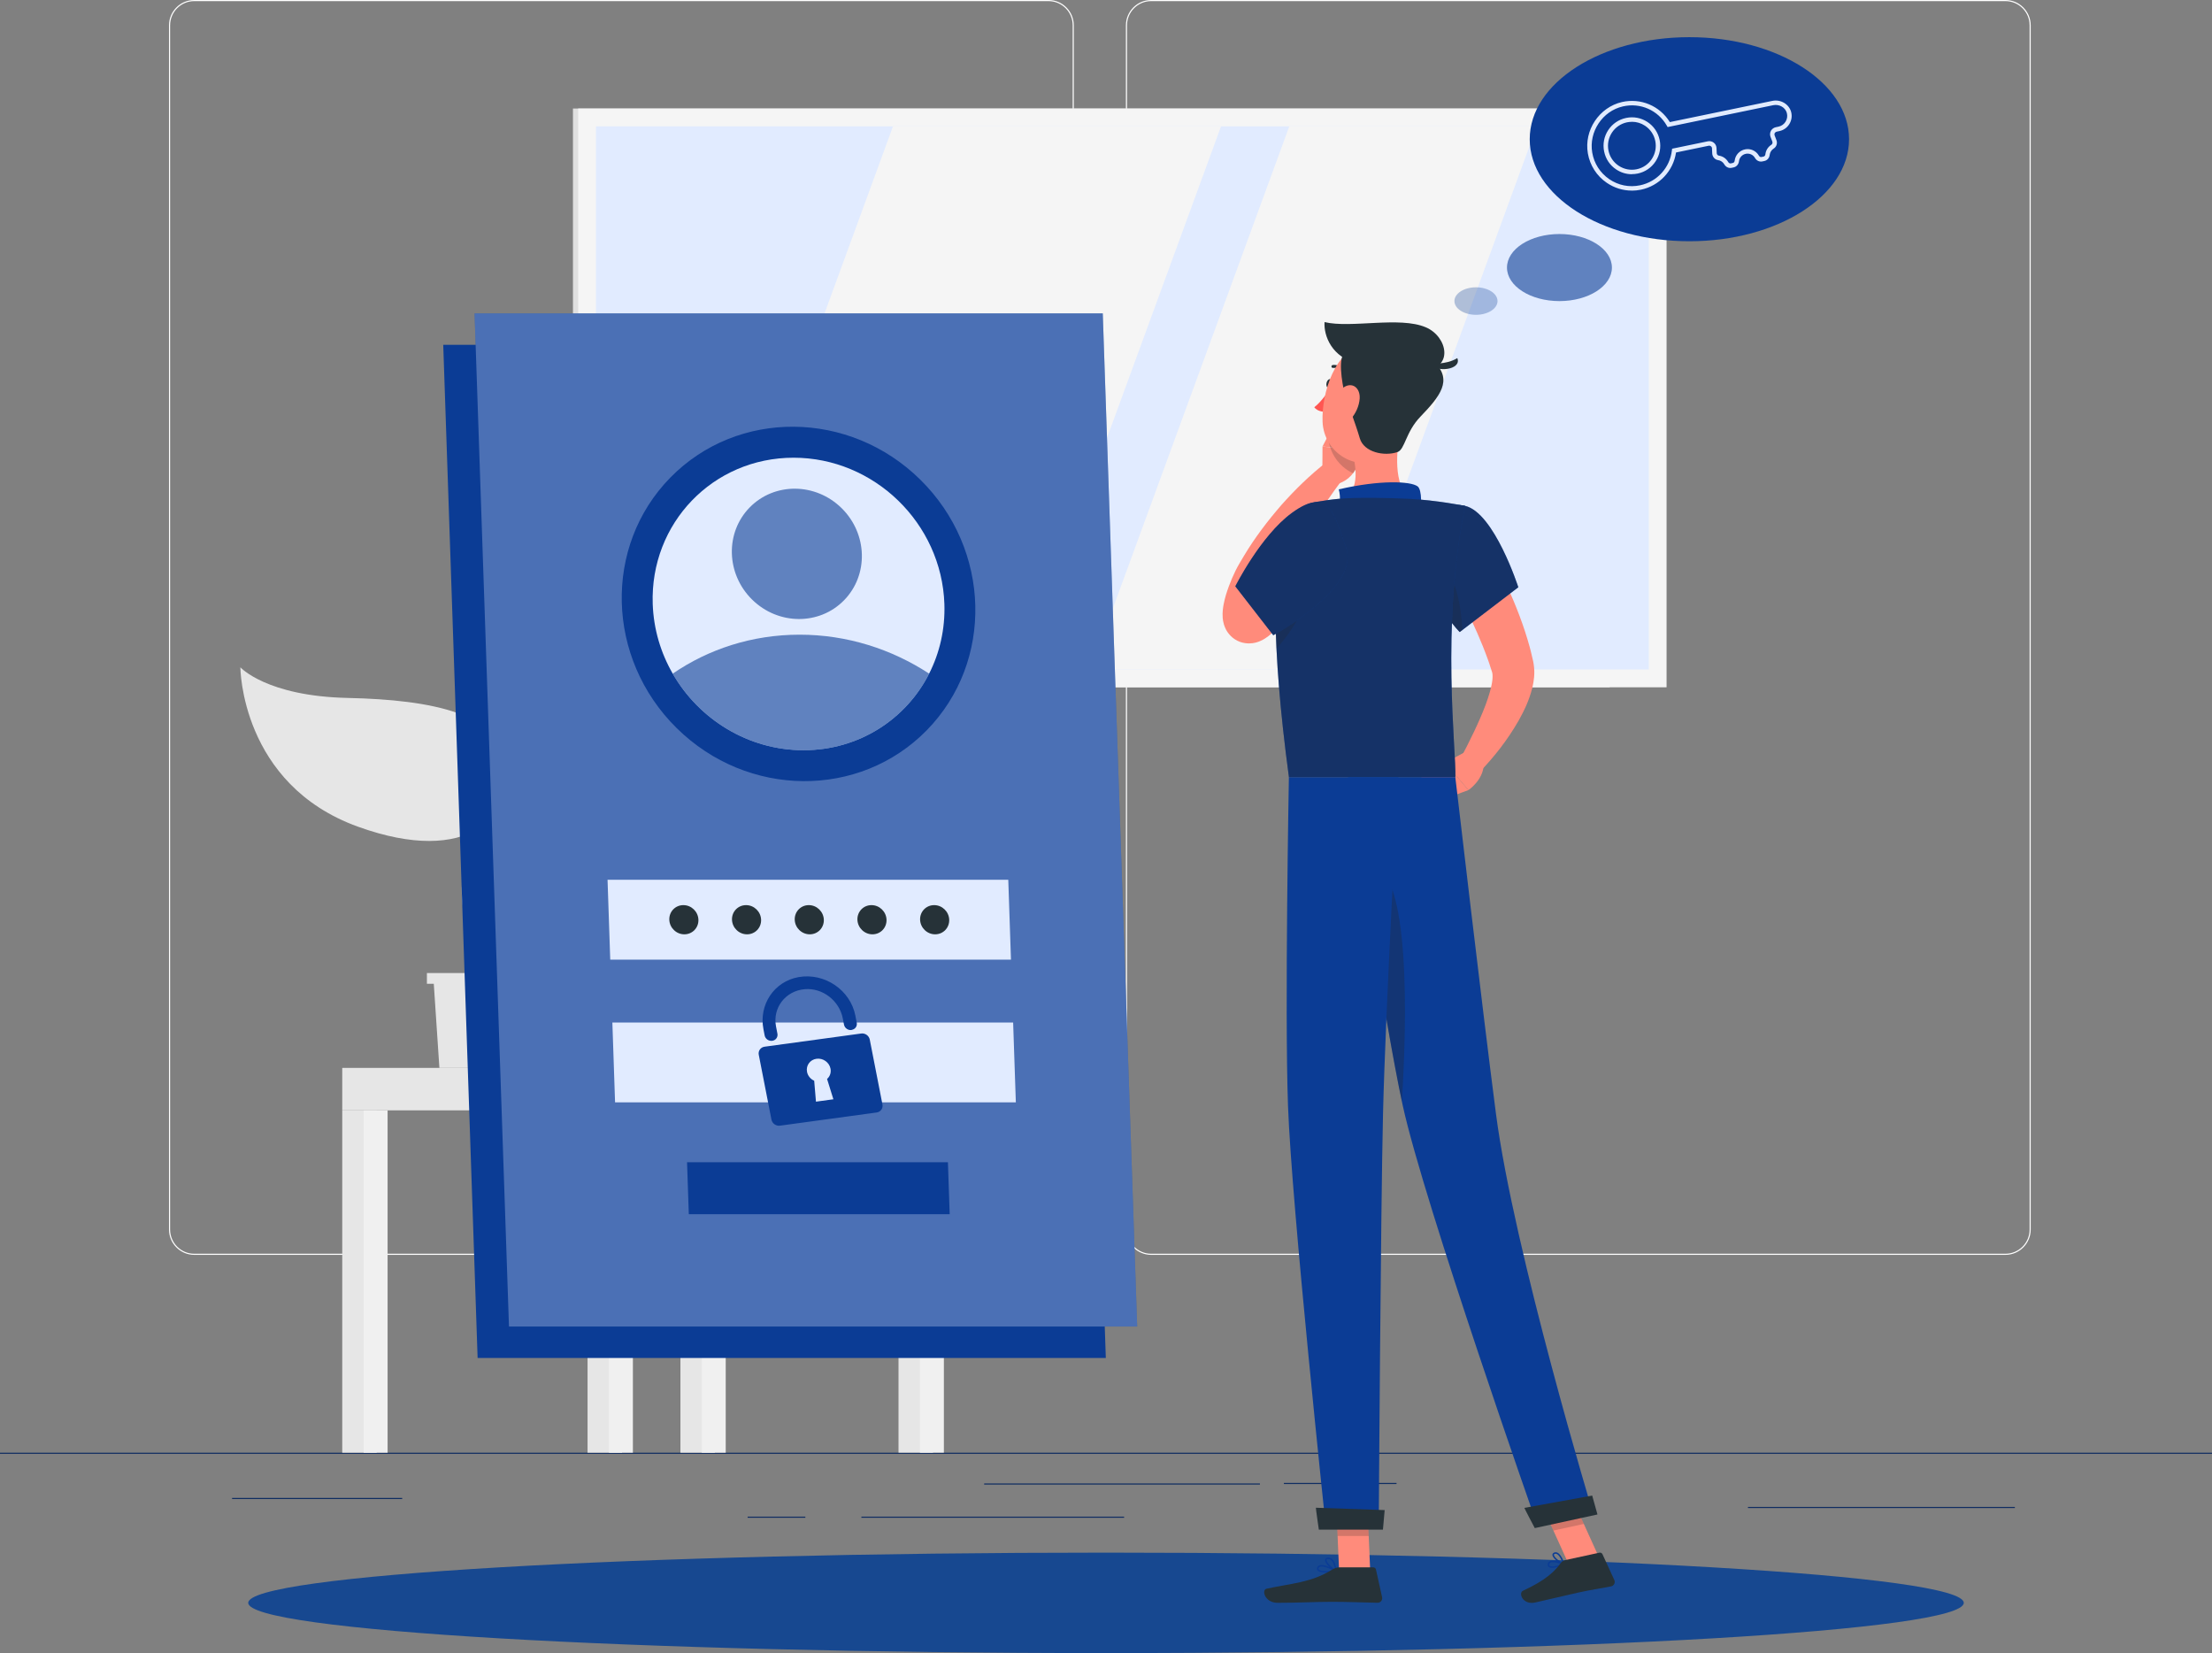 <svg width="542" height="405" viewBox="0 0 542 405" fill="none" xmlns="http://www.w3.org/2000/svg">
<rect x="0" y="0" width="542" height="405" fill="#808080" stroke="none"/>
<g clip-path="url(#clip0_220_26565)">
<path d="M542 355.914H0V356.186H542V355.914Z" fill="#0F2C61"/>
<path d="M342.187 363.316H314.588V363.588H342.187V363.316Z" fill="#0F2C61"/>
<path d="M493.697 369.196H428.299V369.468H493.697V369.196Z" fill="#0F2C61"/>
<path d="M308.712 363.447H241.146V363.719H308.712V363.447Z" fill="#0F2C61"/>
<path d="M197.331 371.577H183.195V371.849H197.331V371.577Z" fill="#0F2C61"/>
<path d="M275.434 371.577H211.066V371.849H275.434V371.577Z" fill="#0F2C61"/>
<path d="M98.547 366.99H56.867V367.262H98.547V366.99Z" fill="#0F2C61"/>
<path d="M256.918 307.437H47.598C44.183 307.437 41.408 304.655 41.408 301.231V6.206C41.408 2.783 44.183 0 47.598 0H256.918C260.333 0 263.108 2.783 263.108 6.206V301.231C263.108 304.655 260.333 307.437 256.918 307.437ZM47.598 0.272C44.335 0.272 41.679 2.935 41.679 6.206V301.231C41.679 304.503 44.335 307.166 47.598 307.166H256.918C260.181 307.166 262.837 304.503 262.837 301.231V6.206C262.837 2.935 260.181 0.272 256.918 0.272H47.598Z" fill="white"/>
<path d="M491.389 307.437H282.069C278.654 307.437 275.879 304.655 275.879 301.231V6.206C275.879 2.783 278.654 0 282.069 0H491.389C494.804 0 497.579 2.783 497.579 6.206V301.231C497.579 304.655 494.804 307.437 491.389 307.437ZM282.069 0.272C278.806 0.272 276.15 2.935 276.15 6.206V301.231C276.15 304.503 278.806 307.166 282.069 307.166H491.389C494.652 307.166 497.308 304.503 497.308 301.231V6.206C497.308 2.935 494.652 0.272 491.389 0.272H282.069Z" fill="white"/>
<path d="M212.422 261.634H140.445L136.076 211.092H208.054L212.422 261.634Z" fill="#E6E6E6"/>
<path d="M216.151 261.634H144.173L139.805 211.092H211.782L216.151 261.634Z" fill="#F0F0F0"/>
<path d="M154.016 250.786L151.609 221.95H201.939L204.346 250.786H154.016Z" fill="#E1EBFF"/>
<path d="M228.606 261.634H220.162V355.903H228.606V261.634Z" fill="#E6E6E6"/>
<path d="M231.273 261.634H225.408V355.903H231.273V261.634Z" fill="#F0F0F0"/>
<path d="M149.529 272.047H231.273V261.645H149.529V272.047Z" fill="#F0F0F0"/>
<path d="M152.411 272.047H143.967V355.914H152.411V272.047Z" fill="#E6E6E6"/>
<path d="M155.077 272.047H149.213V355.914H155.077V272.047Z" fill="#F0F0F0"/>
<path d="M92.304 272.047H83.859V355.914H92.304V272.047Z" fill="#E6E6E6"/>
<path d="M94.97 272.047H89.106V355.914H94.97V272.047Z" fill="#F0F0F0"/>
<path d="M175.165 272.047H166.721V355.914H175.165V272.047Z" fill="#E6E6E6"/>
<path d="M177.821 272.047H171.957V355.914H177.821V272.047Z" fill="#F0F0F0"/>
<path d="M149.528 261.634H83.859V272.036H149.528V261.634Z" fill="#E6E6E6"/>
<path d="M394.402 26.586H140.389V168.386H394.402V26.586Z" fill="#E0E0E0"/>
<path d="M408.353 26.586H141.668V168.386H408.353V26.586Z" fill="#F5F5F5"/>
<path d="M403.996 164.017V30.955L146.026 30.955V164.017L403.996 164.017Z" fill="#E1EBFF"/>
<path d="M250.48 164.017L299.184 30.955H218.806L170.102 164.017H250.48Z" fill="#F5F5F5"/>
<path d="M327.844 164.017L376.548 30.955H315.909L267.205 164.017H327.844Z" fill="#F5F5F5"/>
<path d="M131.144 238.396V241.026H129.464L128.087 261.634H107.664L106.288 241.026H104.607V238.396H131.144Z" fill="#E6E6E6"/>
<path d="M124.422 187.234C122.742 174.951 106.222 171.452 85.247 170.995C65.29 170.571 58.895 163.484 58.895 163.484C58.895 163.484 58.96 192.158 87.718 202.538C115.024 212.396 126.103 199.527 124.422 187.234Z" fill="#E6E6E6"/>
<path d="M114.233 215.07C114.58 210.016 122.623 200.733 141.973 204.961C155.956 208.016 161.16 200.744 161.16 200.744C161.16 200.744 159.87 221.265 138.829 227.439C118.851 233.298 113.615 223.961 114.233 215.081V215.07Z" fill="#E6E6E6"/>
<path d="M118.645 246.134C118.861 246.134 119.067 246.047 119.219 245.873C120.618 244.21 119.479 240.232 117.886 234.722C115.848 227.657 113.311 218.852 115.458 212.472C116.672 208.864 118.168 205.69 119.62 202.614C122.655 196.179 125.279 190.614 123.089 184.81C122.948 184.419 122.515 184.223 122.124 184.375C121.734 184.516 121.55 184.951 121.691 185.343C123.653 190.56 121.279 195.592 118.265 201.983C116.867 204.951 115.273 208.32 114.038 212.005C111.74 218.842 114.352 227.885 116.444 235.156C117.68 239.439 118.959 243.874 118.07 244.928C117.799 245.243 117.842 245.71 118.157 245.982C118.298 246.102 118.471 246.156 118.634 246.156L118.645 246.134Z" fill="#E6E6E6"/>
<path d="M271.001 405C387.078 405 481.178 399.491 481.178 392.696C481.178 385.9 387.078 380.392 271.001 380.392C154.924 380.392 60.824 385.9 60.824 392.696C60.824 399.491 154.924 405 271.001 405Z" fill="#174890"/>
<path d="M270.956 332.708H117.028L108.605 84.486H262.533L270.956 332.708Z" fill="#0B3C95"/>
<path d="M278.641 325.002H124.713L116.279 76.78H270.207L278.641 325.002Z" fill="#0B3C95"/>
<path opacity="0.3" d="M278.641 325.002H124.713L116.279 76.78H270.207L278.641 325.002Z" fill="#E1EBFF"/>
<path d="M227.073 178.921C243.554 162.11 242.853 134.622 225.506 117.524C208.16 100.425 180.737 100.193 164.256 117.003C147.775 133.814 148.476 161.303 165.822 178.401C183.169 195.499 210.591 195.732 227.073 178.921Z" fill="#0B3C95"/>
<path d="M231.401 147.974C231.607 154.158 230.241 159.973 227.662 165.038C222.014 176.201 210.469 183.799 196.887 183.799C183.304 183.799 171.239 176.201 164.833 165.038C161.906 159.973 160.15 154.158 159.933 147.974C159.261 128.181 174.708 112.138 194.448 112.138C214.187 112.138 230.729 128.181 231.401 147.974Z" fill="#E1EBFF"/>
<path opacity="0.6" d="M227.663 165.039C222.015 176.202 210.47 183.8 196.888 183.8C183.305 183.8 171.24 176.202 164.834 165.039C173.625 159.018 184.303 155.496 195.923 155.496C207.544 155.496 218.459 159.018 227.663 165.039Z" fill="#0B3C95"/>
<path opacity="0.6" d="M206.802 147.078C212.862 140.896 212.604 130.789 206.226 124.501C199.848 118.214 189.764 118.129 183.704 124.31C177.643 130.492 177.901 140.6 184.28 146.887C190.658 153.174 200.742 153.26 206.802 147.078Z" fill="#0B3C95"/>
<path d="M247.715 235.113H149.526L148.865 215.548H247.054L247.715 235.113Z" fill="#E1EBFF"/>
<path d="M248.908 270.079H150.708L150.047 250.515H248.246L248.908 270.079Z" fill="#E1EBFF"/>
<path d="M211.011 253.21L187.347 256.439C186.372 256.569 185.732 257.46 185.916 258.406L189.027 274.308C189.212 275.253 190.155 275.927 191.13 275.786L214.794 272.558C215.77 272.427 216.409 271.547 216.225 270.59L213.114 254.689C212.93 253.743 211.987 253.069 211.011 253.21ZM204.214 269.319L199.933 269.906L199.499 264.775C198.588 264.373 197.927 263.558 197.743 262.601C197.439 261.047 198.491 259.602 200.073 259.395C201.656 259.178 203.195 260.265 203.499 261.819C203.683 262.775 203.369 263.721 202.653 264.341L204.203 269.319H204.214Z" fill="#0B3C95"/>
<path d="M208.669 252.351C207.802 252.471 206.967 251.884 206.805 251.036L206.501 249.482C205.666 245.199 201.58 241.96 197.157 242.352C192.431 242.765 189.266 246.949 190.144 251.471L190.49 253.253C190.653 254.101 190.089 254.873 189.222 254.993C188.355 255.112 187.52 254.525 187.358 253.677L187.065 252.156C185.894 246.188 189.645 240.449 195.705 239.384C202.078 238.276 208.366 242.58 209.58 248.797L209.927 250.58C210.089 251.427 209.526 252.199 208.658 252.319L208.669 252.351Z" fill="#0B3C95"/>
<path d="M232.701 297.481H168.777L168.344 284.742H232.267L232.701 297.481Z" fill="#0B3C95"/>
<path d="M201.861 225.331C201.926 227.309 200.387 228.907 198.414 228.907C196.441 228.907 194.794 227.309 194.729 225.331C194.664 223.353 196.203 221.755 198.176 221.755C200.149 221.755 201.796 223.353 201.861 225.331Z" fill="#263238"/>
<path d="M186.49 225.331C186.555 227.309 185.016 228.907 183.043 228.907C181.07 228.907 179.422 227.309 179.357 225.331C179.292 223.353 180.832 221.755 182.805 221.755C184.777 221.755 186.425 223.353 186.49 225.331Z" fill="#263238"/>
<path d="M171.131 225.331C171.196 227.309 169.656 228.907 167.683 228.907C165.711 228.907 164.063 227.309 163.998 225.331C163.933 223.352 165.472 221.755 167.445 221.755C169.418 221.755 171.066 223.352 171.131 225.331Z" fill="#263238"/>
<path d="M217.223 225.331C217.288 227.309 215.748 228.907 213.775 228.907C211.803 228.907 210.155 227.309 210.09 225.331C210.025 223.353 211.564 221.755 213.537 221.755C215.51 221.755 217.158 223.353 217.223 225.331Z" fill="#263238"/>
<path d="M232.582 225.331C232.647 227.309 231.108 228.907 229.135 228.907C227.162 228.907 225.514 227.309 225.449 225.331C225.384 223.353 226.924 221.755 228.896 221.755C230.869 221.755 232.517 223.353 232.582 225.331Z" fill="#263238"/>
<path d="M361.958 129.703C363.4 132.019 364.603 134.247 365.839 136.562C367.075 138.855 368.191 141.203 369.286 143.583C371.443 148.344 373.373 153.257 374.814 158.507C375.009 159.148 375.15 159.833 375.313 160.507L375.551 161.518L375.671 162.018L375.812 162.844C376.126 165.05 375.844 166.855 375.476 168.441C374.695 171.604 373.448 174.137 372.104 176.55C369.362 181.322 366.164 185.387 362.468 189.234L357.904 185.767C360.159 181.485 362.381 176.996 364.018 172.68C364.809 170.539 365.481 168.355 365.676 166.561C365.774 165.681 365.709 164.92 365.59 164.637L365.156 163.311C364.982 162.768 364.82 162.224 364.603 161.67C363.042 157.279 361.058 152.877 358.89 148.54C356.755 144.214 354.392 139.812 352.072 135.692L361.969 129.703H361.958Z" fill="#FF8B7B"/>
<path d="M359.063 184.202L354.088 186.854L359.811 193.571C359.811 193.571 363.389 191.148 363.54 187.452L359.063 184.213V184.202Z" fill="#FF8B7B"/>
<path d="M347.389 190.995L353.513 195.875L359.8 193.571L354.077 186.854L347.389 190.995Z" fill="#FF8B7B"/>
<path d="M326.447 94.139C326.328 94.748 325.905 95.172 325.515 95.085C325.125 95.009 324.897 94.454 325.027 93.846C325.146 93.237 325.569 92.813 325.959 92.9C326.349 92.976 326.577 93.53 326.447 94.139Z" fill="#263238"/>
<path d="M325.959 95.183C325.959 95.183 323.878 98.389 322.035 99.769C322.902 100.987 324.799 100.9 324.799 100.9L325.959 95.194V95.183Z" fill="#FF5652"/>
<path d="M324.007 116.508L324.05 109.389L333.459 110.53C333.459 110.53 333.297 116.66 328.039 118.454L323.996 116.508H324.007Z" fill="#FF8B7B"/>
<path d="M326.717 104.247L333.341 106.16L333.46 110.519L324.051 109.377L326.717 104.247Z" fill="#FF8B7B"/>
<path opacity="0.2" d="M333.341 106.16L326.718 104.247L325.428 106.725C325.59 110.932 328.149 114.388 331.542 115.942C333.384 113.519 333.46 110.519 333.46 110.519L333.341 106.16Z" fill="#252525"/>
<path d="M329.331 91.237C329.417 91.237 329.504 91.204 329.58 91.139C329.732 91.009 329.732 90.77 329.602 90.628C328.247 89.161 326.599 89.422 326.534 89.433C326.339 89.465 326.209 89.65 326.241 89.846C326.274 90.041 326.469 90.172 326.653 90.139C326.707 90.139 327.997 89.944 329.081 91.118C329.157 91.194 329.244 91.237 329.342 91.237H329.331Z" fill="#263238"/>
<path d="M343.183 105.139C342.088 110.736 341.427 118.486 345.33 122.214C345.33 122.214 343.801 127.888 333.438 127.888C322.045 127.888 327.953 122.91 327.953 122.91C332.69 121.432 332.647 116.03 331.563 111.682L343.172 105.139H343.183Z" fill="#FF8B7B"/>
<path d="M347.466 125.953C348.485 124.508 348.441 119.953 347.357 119.16C345.612 117.867 338.122 117.562 328.04 119.888C329.124 124.301 326.805 126.605 326.805 126.605L347.466 125.953Z" fill="#0B3C95"/>
<path d="M381.351 383.99C380.581 384.153 379.822 384.196 379.454 383.881C379.302 383.751 379.14 383.501 379.281 383.044C379.356 382.805 379.508 382.62 379.747 382.512C380.776 382.022 383.14 382.99 383.248 383.022C383.313 383.044 383.356 383.109 383.356 383.185C383.356 383.262 383.324 383.327 383.259 383.349C382.901 383.522 382.131 383.816 381.362 383.979L381.351 383.99ZM380.115 382.772C380.039 382.794 379.963 382.816 379.898 382.838C379.757 382.903 379.671 383.012 379.627 383.142C379.53 383.468 379.649 383.566 379.692 383.609C380.104 383.957 381.622 383.642 382.695 383.207C381.969 382.946 380.787 382.62 380.115 382.772Z" fill="#0B3C95"/>
<path d="M383.205 383.381C383.205 383.381 383.151 383.381 383.118 383.381C382.251 383.131 380.408 381.816 380.387 380.947C380.387 380.795 380.441 380.501 380.853 380.36C381.124 380.262 381.384 380.284 381.655 380.425C382.674 380.947 383.314 383.066 383.346 383.153C383.368 383.218 383.346 383.284 383.303 383.338C383.281 383.36 383.248 383.382 383.216 383.392L383.205 383.381ZM381.048 380.675C381.048 380.675 380.994 380.686 380.972 380.697C380.744 380.773 380.755 380.882 380.755 380.936C380.766 381.447 381.98 382.479 382.88 382.892C382.652 382.284 382.143 381.077 381.492 380.74C381.341 380.664 381.2 380.642 381.059 380.675H381.048Z" fill="#0B3C95"/>
<path d="M325.047 385.273C324.072 385.273 323.129 385.142 322.804 384.697C322.695 384.545 322.608 384.284 322.814 383.903C322.934 383.697 323.129 383.555 323.389 383.479C324.657 383.132 327.324 384.653 327.432 384.718C327.497 384.751 327.53 384.827 327.519 384.903C327.508 384.979 327.454 385.034 327.378 385.055C326.89 385.153 325.947 385.273 325.037 385.273H325.047ZM323.833 383.795C323.703 383.795 323.584 383.805 323.487 383.838C323.324 383.882 323.205 383.968 323.129 384.088C322.999 384.316 323.053 384.425 323.096 384.49C323.454 384.979 325.384 385.001 326.793 384.795C326.088 384.436 324.722 383.795 323.833 383.795Z" fill="#0B3C95"/>
<path d="M327.357 385.066C327.357 385.066 327.303 385.066 327.281 385.055C326.36 384.642 324.538 382.99 324.679 382.12C324.712 381.914 324.853 381.664 325.351 381.61C325.72 381.577 326.056 381.675 326.349 381.925C327.313 382.718 327.519 384.783 327.53 384.87C327.53 384.936 327.509 385.001 327.454 385.033C327.422 385.055 327.389 385.066 327.346 385.066H327.357ZM325.492 381.968C325.492 381.968 325.417 381.968 325.384 381.968C325.059 382.001 325.037 382.131 325.037 382.175C324.95 382.697 326.197 383.99 327.129 384.555C327.032 383.957 326.761 382.718 326.121 382.197C325.926 382.033 325.72 381.957 325.492 381.957V381.968Z" fill="#0B3C95"/>
<path d="M335.737 384.881H328.116L327.357 367.175H334.978L335.737 384.881Z" fill="#FF8B7B"/>
<path d="M391.703 381.349L384.245 382.969L376.766 366.469L384.224 364.86L391.703 381.349Z" fill="#FF8B7B"/>
<path d="M383.531 382.218L391.899 380.403C392.203 380.337 392.517 380.49 392.647 380.772L395.552 387.098C395.856 387.75 395.455 388.522 394.75 388.663C391.813 389.25 390.36 389.381 386.674 390.185C384.409 390.674 379.292 391.924 376.17 392.609C373.114 393.272 371.964 390.272 373.189 389.718C378.664 387.207 380.94 385 382.425 382.946C382.696 382.577 383.086 382.316 383.531 382.229V382.218Z" fill="#263238"/>
<path d="M328.171 384.001H336.496C336.81 384.001 337.081 384.218 337.146 384.523L338.653 391.316C338.805 392.022 338.273 392.686 337.558 392.675C334.555 392.62 330.219 392.446 326.436 392.446C322.024 392.446 318.209 392.686 313.038 392.686C309.905 392.686 309.038 389.512 310.35 389.229C316.312 387.925 321.19 387.783 326.339 384.599C326.902 384.251 327.52 384.001 328.171 384.001Z" fill="#263238"/>
<path d="M358.988 123.942C366.131 125.584 372.028 143.877 372.028 143.877L357.676 154.844C357.676 154.844 352.408 149.866 350.066 140.714C347.606 131.127 351.681 122.258 358.988 123.942Z" fill="#0B3C95"/>
<path opacity="0.4" d="M358.988 123.942C366.131 125.584 372.028 143.877 372.028 143.877L357.676 154.844C357.676 154.844 352.408 149.866 350.066 140.714C347.606 131.127 351.681 122.258 358.988 123.942Z" fill="#252525"/>
<path d="M321.406 145.768C319.617 147.703 317.839 149.41 316.007 151.181C315.097 152.062 314.154 152.92 313.2 153.768L311.758 155.029L311.4 155.344C311.227 155.496 311.01 155.67 310.783 155.855C310.306 156.214 309.785 156.616 308.69 157.094C308.116 157.322 307.368 157.616 306.056 157.638C305.438 157.638 304.593 157.54 303.78 157.236C302.956 156.931 302.154 156.399 301.612 155.855C300.474 154.714 300.138 153.714 299.91 153.04C299.704 152.344 299.639 151.855 299.596 151.42C299.531 150.573 299.574 150.007 299.617 149.475C299.672 148.953 299.737 148.497 299.823 148.073C300.138 146.399 300.593 145.04 301.081 143.692C301.579 142.355 302.121 141.062 302.761 139.769C303.444 138.388 304.116 137.377 304.777 136.225C307.455 131.736 310.598 127.638 313.937 123.769C317.352 119.932 320.929 116.421 325.048 113.204L329.037 117.324C326.23 121.084 323.476 125.117 320.929 129.084C318.381 133.084 316.029 137.16 313.991 141.312C313.525 142.334 312.951 143.453 312.625 144.312C312.246 145.247 311.899 146.258 311.606 147.247C311.325 148.225 311.097 149.247 310.989 149.997C310.967 150.181 310.956 150.334 310.956 150.431C310.956 150.518 310.978 150.562 310.956 150.334C310.945 150.203 310.934 150.018 310.815 149.627C310.685 149.247 310.479 148.529 309.568 147.605C309.124 147.171 308.463 146.714 307.78 146.475C307.119 146.214 306.425 146.138 305.959 146.138C304.951 146.16 304.506 146.366 304.214 146.475C303.682 146.703 303.672 146.768 303.672 146.747L304.083 146.366L305.384 145.171L307.975 142.736C309.688 141.116 311.411 139.388 313.048 137.78L321.395 145.801L321.406 145.768Z" fill="#FF8B7B"/>
<path opacity="0.2" d="M352.863 137.398C356.743 141.246 358.012 148.268 358.315 154.365L357.686 154.854C357.686 154.854 352.418 149.865 350.066 140.724C349.925 140.148 349.795 139.583 349.697 139.018L352.873 137.409L352.863 137.398Z" fill="#252525"/>
<path d="M313.829 131.605C312.268 139.866 311.292 156.822 315.824 190.419H356.604C356.885 184.136 352.951 153.518 358.988 123.942C358.988 123.942 351.997 122.54 345.341 122.214C340.127 121.964 332.582 121.801 328.008 122.214C326.1 122.388 324.214 122.671 322.544 122.964C318.132 123.747 314.664 127.192 313.84 131.605H313.829Z" fill="#0B3C95"/>
<path opacity="0.4" d="M313.829 131.605C312.268 139.866 311.292 156.822 315.824 190.419H356.604C356.885 184.136 352.951 153.518 358.988 123.942C358.988 123.942 351.997 122.54 345.341 122.214C340.127 121.964 332.582 121.801 328.008 122.214C326.1 122.388 324.214 122.671 322.544 122.964C318.132 123.747 314.664 127.192 313.84 131.605H313.829Z" fill="#252525"/>
<path opacity="0.2" d="M320.073 143.812L312.702 142.04C312.474 146.518 312.453 152.062 312.789 158.92C316.182 155.051 320.507 149.018 320.073 143.812Z" fill="#252525"/>
<path opacity="0.2" d="M327.357 367.186L327.748 376.316H335.379L334.989 367.186H327.357Z" fill="#252525"/>
<path opacity="0.2" d="M384.224 364.86L376.766 366.48L380.625 374.98L388.083 373.36L384.224 364.86Z" fill="#252525"/>
<path d="M346.803 96.954C344.841 104.28 344.072 108.671 339.562 111.714C332.776 116.301 324.332 111.04 324.061 103.269C323.823 96.28 327.064 85.465 334.912 83.987C342.641 82.53 348.765 89.617 346.803 96.943V96.954Z" fill="#FF8B7B"/>
<path d="M329.698 97.237C329.34 96.258 327.649 88.683 329.232 86.715C330.814 84.748 348.863 86.161 351.53 88.791C355.952 93.161 352.885 97.063 348.039 102.084C344.397 105.867 344.256 110.128 342.413 110.758C339.194 111.856 334.196 110.823 333.188 107.378C332.191 103.932 329.687 97.237 329.687 97.237H329.698Z" fill="#263238"/>
<path d="M349.341 80.183C342.957 77.455 331 80.476 324.55 78.911C324.323 82.27 326.339 87.639 332.8 89.085C332.8 89.085 341.97 90.878 349.06 90.585C356.149 90.291 354.772 82.487 349.352 80.183H349.341Z" fill="#263238"/>
<path d="M350.338 89.031C350.338 89.031 354.284 89.476 357.08 87.737C358.273 90.629 351.725 91.422 350.338 89.031Z" fill="#263238"/>
<path d="M333.167 97.541C333.048 99.531 332.126 101.389 331.021 102.617C329.362 104.454 327.628 103.313 327.324 101.074C327.064 99.063 327.606 95.683 329.633 94.672C331.639 93.672 333.286 95.281 333.156 97.552L333.167 97.541Z" fill="#FF8B7B"/>
<path d="M330.284 190.419C330.284 190.419 338.935 248.841 343.683 270.732C348.886 294.699 376.777 374.001 376.777 374.001L390.425 371.034C390.425 371.034 370.923 306.405 366.555 272.895C363.205 247.157 356.593 190.408 356.593 190.408H330.273L330.284 190.419Z" fill="#0B3C95"/>
<path d="M373.515 369.436C373.46 369.447 376.062 374.381 376.062 374.381L391.422 371.044L390.132 366.414L373.525 369.425L373.515 369.436Z" fill="#263238"/>
<path opacity="0.3" d="M335.759 211.233C345.764 213.201 344.702 250.613 343.498 269.851C340.615 256.254 336.387 230.081 333.504 211.505C334.165 211.168 334.913 211.07 335.759 211.233Z" fill="#252525"/>
<path d="M315.812 190.419C315.812 190.419 314.761 247.58 315.595 270.895C316.463 295.144 324.907 374.544 324.907 374.544H337.828C337.828 374.544 338.305 296.557 338.88 272.743C339.509 246.776 342.63 190.419 342.63 190.419H315.823H315.812Z" fill="#0B3C95"/>
<path d="M322.425 369.382C322.371 369.382 323.151 374.762 323.151 374.762H338.858L339.281 369.969L322.414 369.393L322.425 369.382Z" fill="#263238"/>
<path d="M329.807 134.116C333.46 143.996 311.986 155.637 311.986 155.637L302.686 143.648C302.686 143.648 308.886 131.268 316.507 125.692C325.916 118.801 327.032 126.605 329.807 134.127V134.116Z" fill="#0B3C95"/>
<path opacity="0.4" d="M329.807 134.116C333.46 143.996 311.986 155.637 311.986 155.637L302.686 143.648C302.686 143.648 308.886 131.268 316.507 125.692C325.916 118.801 327.032 126.605 329.807 134.127V134.116Z" fill="#252525"/>
<path d="M413.946 59.107C435.552 59.107 453.067 47.914 453.067 34.108C453.067 20.301 435.552 9.108 413.946 9.108C392.34 9.108 374.824 20.301 374.824 34.108C374.824 47.914 392.34 59.107 413.946 59.107Z" fill="#0B3C95"/>
<path d="M399.833 46.695C397.665 46.695 395.54 46.043 393.697 44.782C391.226 43.097 389.589 40.532 389.068 37.575C388.093 31.913 391.843 26.282 397.426 25C402.022 23.956 406.694 25.924 409.155 29.913L434.271 24.717C436.309 24.293 438.369 25.511 438.878 27.434C439.149 28.456 438.987 29.51 438.434 30.402C437.881 31.293 437.014 31.902 435.984 32.119L435.323 32.26C435.128 32.304 434.965 32.423 434.867 32.597C434.77 32.771 434.759 32.978 434.824 33.163L435.269 34.315C435.572 35.097 435.29 35.978 434.596 36.401C434.065 36.739 433.697 37.315 433.621 37.934C433.534 38.706 433.025 39.293 432.32 39.445L431.8 39.554C431.095 39.695 430.391 39.358 430.011 38.684C429.556 37.901 428.656 37.499 427.767 37.684C426.878 37.869 426.206 38.597 426.098 39.499C426 40.271 425.491 40.858 424.786 41.01L424.277 41.119C423.583 41.26 422.868 40.923 422.488 40.249C422.174 39.706 421.61 39.315 420.981 39.227C420.179 39.108 419.572 38.412 419.54 37.575L419.485 36.336C419.485 36.141 419.388 35.956 419.225 35.836C419.074 35.717 418.878 35.662 418.672 35.706L410.673 37.358C409.99 41.901 406.575 45.543 402.055 46.477C401.307 46.63 400.559 46.706 399.811 46.706L399.833 46.695ZM397.665 26.065C392.635 27.206 389.264 32.293 390.142 37.391C390.597 40.054 392.082 42.369 394.304 43.891C396.526 45.412 399.215 45.956 401.849 45.401C406.044 44.532 409.177 41.086 409.664 36.825L409.708 36.434L418.477 34.619C418.987 34.51 419.507 34.641 419.919 34.956C420.331 35.271 420.569 35.749 420.591 36.271L420.645 37.51C420.656 37.825 420.884 38.086 421.166 38.13C422.13 38.271 422.965 38.836 423.453 39.684C423.572 39.891 423.8 40.086 424.092 40.032L424.602 39.923C424.884 39.869 425.025 39.586 425.046 39.347C425.209 37.978 426.228 36.88 427.572 36.597C428.916 36.315 430.282 36.934 430.965 38.119C431.084 38.325 431.312 38.532 431.605 38.467L432.125 38.358C432.407 38.304 432.548 38.021 432.569 37.793C432.678 36.825 433.22 35.978 434.044 35.456C434.282 35.304 434.38 34.967 434.271 34.684L433.827 33.532C433.642 33.054 433.675 32.51 433.924 32.054C434.174 31.597 434.607 31.282 435.106 31.173L435.767 31.032C436.504 30.88 437.122 30.445 437.512 29.815C437.903 29.174 438.022 28.424 437.827 27.695C437.469 26.326 435.973 25.467 434.488 25.771L408.613 31.13L408.418 30.793C406.25 27 401.936 25.087 397.665 26.065ZM399.843 42.684C398.499 42.684 397.188 42.293 396.039 41.532C394.488 40.51 393.426 38.945 393.058 37.119C392.678 35.293 393.036 33.434 394.055 31.88C395.074 30.326 396.635 29.271 398.456 28.891C400.277 28.51 402.131 28.869 403.681 29.891C405.231 30.913 406.282 32.478 406.662 34.304C407.041 36.13 406.683 37.978 405.664 39.532C404.646 41.086 403.085 42.151 401.263 42.521C400.797 42.619 400.32 42.662 399.843 42.662V42.684ZM399.876 29.847C399.475 29.847 399.074 29.891 398.673 29.967C397.144 30.282 395.822 31.184 394.965 32.489C394.109 33.804 393.805 35.369 394.12 36.901C394.434 38.434 395.334 39.76 396.635 40.619C397.946 41.477 399.507 41.782 401.036 41.467C402.575 41.151 403.887 40.249 404.743 38.945C405.599 37.63 405.903 36.065 405.589 34.532C405.274 32.989 404.375 31.673 403.074 30.804C402.109 30.163 401.003 29.837 399.876 29.837V29.847Z" fill="#E1EBFF"/>
<path opacity="0.6" d="M382.108 73.769C389.208 73.769 394.964 70.09 394.964 65.552C394.964 61.014 389.208 57.335 382.108 57.335C375.008 57.335 369.252 61.014 369.252 65.552C369.252 70.09 375.008 73.769 382.108 73.769Z" fill="#0B3C95"/>
<path opacity="0.3" d="M361.654 77.129C364.57 77.129 366.933 75.62 366.933 73.759C366.933 71.898 364.57 70.39 361.654 70.39C358.739 70.39 356.375 71.898 356.375 73.759C356.375 75.62 358.739 77.129 361.654 77.129Z" fill="#0B3C95"/>
</g>
<defs>
<clipPath id="clip0_220_26565">
<rect width="542" height="405" fill="white"/>
</clipPath>
</defs>
</svg>
